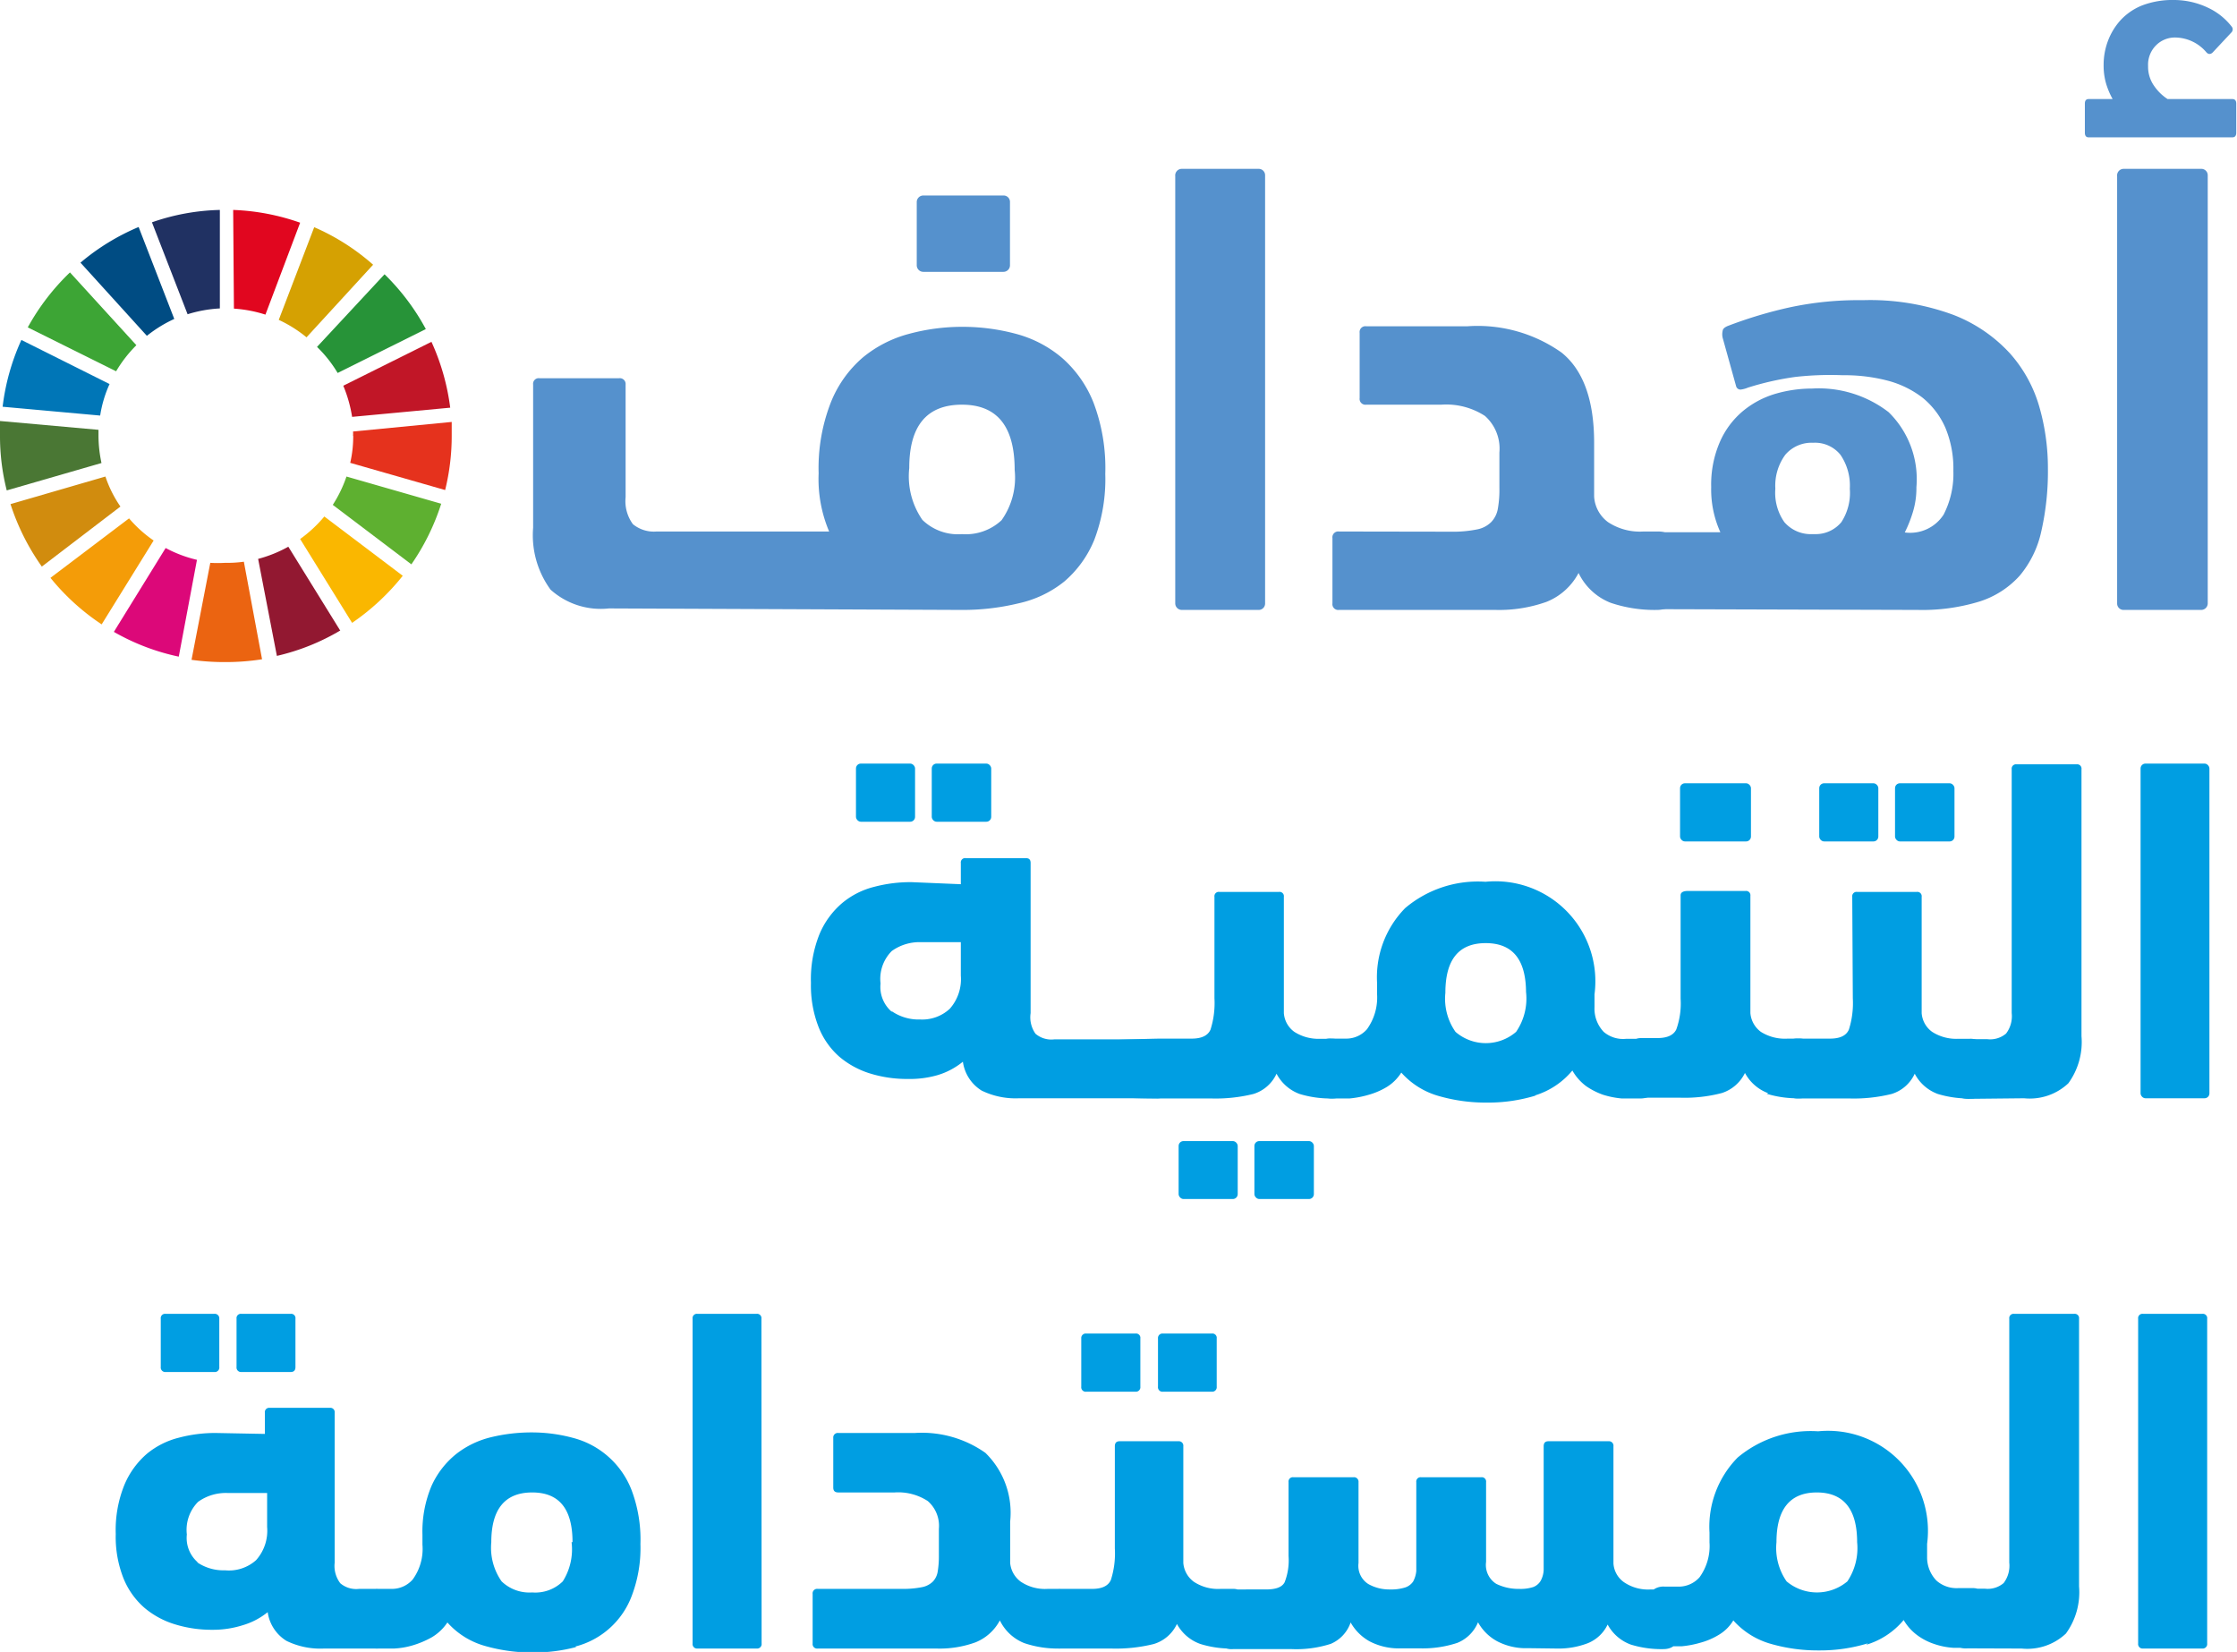 <svg xmlns="http://www.w3.org/2000/svg" viewBox="0 0 119.25 88.05"><defs><style>.cls-1{fill:#009ee2;}.cls-2{fill:#5591cd;}.cls-3{fill:#3da535;}.cls-4{fill:#d5a102;}.cls-5{fill:#c11627;}.cls-6{fill:#279338;}.cls-7{fill:#4a7734;}.cls-8{fill:#fab700;}.cls-9{fill:#e5321d;}.cls-10{fill:#f49c08;}.cls-11{fill:#0076b7;}.cls-12{fill:#921831;}.cls-13{fill:#5eb030;}.cls-14{fill:#eb6411;}.cls-15{fill:#e1061f;}.cls-16{fill:#dc0879;}.cls-17{fill:#203162;}.cls-18{fill:#d18c0e;}.cls-19{fill:#004c83;}</style></defs><title>footer-slide-img1</title><g id="Layer_2" data-name="Layer 2"><g id="Layer_1-2" data-name="Layer 1"><path class="cls-1" d="M117.66,70.29a.23.23,0,0,0-.26-.26h-3.16a.23.23,0,0,0-.26.26V87.6a.24.24,0,0,0,.26.27h3.16a.24.24,0,0,0,.26-.27Zm-9.89,17.58a3,3,0,0,0,2.36-.8,3.74,3.74,0,0,0,.7-2.51V70.29a.23.23,0,0,0-.26-.26h-3.2a.23.23,0,0,0-.26.26v13a1.53,1.53,0,0,1-.3,1.09,1.31,1.31,0,0,1-1,.3h-.92a.6.6,0,0,0-.48.24,1.9,1.9,0,0,0-.32.58,3.9,3.9,0,0,0-.18.73,4.85,4.85,0,0,0-.07.71.82.82,0,0,0,.27.73,1.28,1.28,0,0,0,.78.19ZM99,82.2a3.19,3.19,0,0,1-.52,2.09,2.52,2.52,0,0,1-3.24,0,3.12,3.12,0,0,1-.54-2.09c0-1.76.72-2.65,2.15-2.65S99,80.44,99,82.2m.48,5.47a4.14,4.14,0,0,0,2-1.32,2.69,2.69,0,0,0,.74.82,3.2,3.2,0,0,0,.9.46,3.89,3.89,0,0,0,1,.2c.33,0,.65,0,1,0,.7,0,1.05-.54,1.05-1.6a2.08,2.08,0,0,0-.27-1.21.9.9,0,0,0-.78-.37h-.76a1.61,1.61,0,0,1-1.13-.4,1.78,1.78,0,0,1-.5-1.28c0-.1,0-.21,0-.32s0-.24,0-.36a5.33,5.33,0,0,0-5.81-6,6.07,6.07,0,0,0-4.29,1.4,5.26,5.26,0,0,0-1.5,4v.52a2.84,2.84,0,0,1-.53,1.86,1.48,1.48,0,0,1-1.09.5h-.76a.91.91,0,0,0-.82.37,2.55,2.55,0,0,0-.23,1.26,2.1,2.1,0,0,0,.26,1.21,1,1,0,0,0,.79.34c.26,0,.56,0,.89,0a5.27,5.27,0,0,0,1-.19,3.7,3.7,0,0,0,1-.43,2.21,2.21,0,0,0,.76-.76,4.2,4.2,0,0,0,2,1.25,9.05,9.05,0,0,0,2.56.35,8.73,8.73,0,0,0,2.62-.38M83,87.87a4.35,4.35,0,0,0,1.63-.28,2,2,0,0,0,1.07-1,2.3,2.3,0,0,0,1.24,1.07,5.52,5.52,0,0,0,1.73.24c.7,0,1-.54,1-1.6a2.08,2.08,0,0,0-.27-1.21.91.91,0,0,0-.78-.37H88a2.28,2.28,0,0,1-1.42-.38,1.33,1.33,0,0,1-.57-1V77.09a.24.24,0,0,0-.26-.27h-3.2c-.18,0-.26.09-.26.27V82.8c0,.35,0,.65,0,.88a1.33,1.33,0,0,1-.16.58.79.79,0,0,1-.39.33,2.18,2.18,0,0,1-.76.1,2.67,2.67,0,0,1-1.22-.27,1.19,1.19,0,0,1-.54-1.17V79a.23.23,0,0,0-.26-.26h-3.2a.23.23,0,0,0-.26.26v3.86c0,.35,0,.64,0,.88a1.48,1.48,0,0,1-.17.56.83.83,0,0,1-.44.32,2.52,2.52,0,0,1-.8.1,2.26,2.26,0,0,1-1.15-.29,1.15,1.15,0,0,1-.52-1.12V79a.24.24,0,0,0-.27-.26h-3.2a.23.23,0,0,0-.26.26v3.94a3.19,3.19,0,0,1-.21,1.4c-.14.26-.46.38-1,.38H65.72a.88.88,0,0,0-.8.4,2.62,2.62,0,0,0-.25,1.31,1.78,1.78,0,0,0,.27,1.16.94.94,0,0,0,.78.31h3.15a6,6,0,0,0,2.07-.28A1.91,1.91,0,0,0,72,86.48a2.62,2.62,0,0,0,1,1,3.37,3.37,0,0,0,1.68.38h1a5.89,5.89,0,0,0,2-.29,2,2,0,0,0,1.11-1.1,2.57,2.57,0,0,0,1,1,3.3,3.3,0,0,0,1.67.38ZM59.43,82.54a4.63,4.63,0,0,1-.21,1.67q-.21.48-1,.48H56.54a.91.91,0,0,0-.8.37,2.41,2.41,0,0,0-.25,1.26,2,2,0,0,0,.27,1.22.92.92,0,0,0,.78.33h2.7a8.4,8.4,0,0,0,2.26-.24,2,2,0,0,0,1.24-1.07A2.29,2.29,0,0,0,64,87.63a5.52,5.52,0,0,0,1.73.24c.69,0,1-.54,1-1.6a2.08,2.08,0,0,0-.27-1.21.9.9,0,0,0-.78-.37h-.61a2.34,2.34,0,0,1-1.43-.38,1.38,1.38,0,0,1-.56-1V77.09a.24.24,0,0,0-.26-.27H59.69c-.18,0-.26.09-.26.27Zm5.17-8.36a.24.24,0,0,0,.26-.27V71.34a.23.23,0,0,0-.26-.26H62a.24.24,0,0,0-.27.26v2.57a.24.24,0,0,0,.27.27Zm-4.07,0a.24.24,0,0,0,.26-.27V71.34a.23.23,0,0,0-.26-.26H57.91a.24.24,0,0,0-.27.26v2.57a.24.24,0,0,0,.27.27ZM43.59,84.69a.24.24,0,0,0-.27.27V87.6a.24.24,0,0,0,.27.27h6.34A5.59,5.59,0,0,0,52,87.54a2.54,2.54,0,0,0,1.3-1.17,2.45,2.45,0,0,0,1.3,1.21,5.56,5.56,0,0,0,1.87.29c.7,0,1-.54,1-1.6a2.09,2.09,0,0,0-.26-1.21.92.92,0,0,0-.79-.37h-.57a2.32,2.32,0,0,1-1.43-.38,1.39,1.39,0,0,1-.57-1V81.1a4.46,4.46,0,0,0-1.32-3.66,5.87,5.87,0,0,0-3.76-1.06H44.69a.24.24,0,0,0-.27.26v2.65c0,.18.09.26.27.26h3a2.88,2.88,0,0,1,1.77.46,1.75,1.75,0,0,1,.59,1.48v1.42a5,5,0,0,1-.06.84,1,1,0,0,1-.26.55,1.14,1.14,0,0,1-.59.3,5,5,0,0,1-1,.09Zm-3-14.4a.23.23,0,0,0-.26-.26H37.18a.23.23,0,0,0-.26.26V87.6a.24.24,0,0,0,.26.27h3.16a.24.24,0,0,0,.26-.27ZM30.47,82.2A3.19,3.19,0,0,1,30,84.29a2.09,2.09,0,0,1-1.63.59,2.14,2.14,0,0,1-1.63-.59,3.12,3.12,0,0,1-.55-2.09c0-1.76.73-2.65,2.18-2.65s2.15.89,2.15,2.65m.16,5.56A4.37,4.37,0,0,0,33.7,85a7.13,7.13,0,0,0,.44-2.7,7.46,7.46,0,0,0-.47-2.87,4.58,4.58,0,0,0-3.13-2.79,8.37,8.37,0,0,0-2.21-.29,9.14,9.14,0,0,0-2.17.26,4.85,4.85,0,0,0-1.84.89A4.6,4.6,0,0,0,23,79.21a6.26,6.26,0,0,0-.48,2.6v.52A2.77,2.77,0,0,1,22,84.19a1.47,1.47,0,0,1-1.08.5h-.76a.91.91,0,0,0-.8.36,2.38,2.38,0,0,0-.25,1.27,2,2,0,0,0,.27,1.21.93.93,0,0,0,.78.34l.84,0a4.21,4.21,0,0,0,1-.17,5,5,0,0,0,1-.42,2.57,2.57,0,0,0,.85-.8,4.2,4.2,0,0,0,2,1.25,9.05,9.05,0,0,0,2.56.35,8.78,8.78,0,0,0,2.3-.29m-20.15-4.5a1.72,1.72,0,0,1-.6-1.5,2.12,2.12,0,0,1,.6-1.74,2.53,2.53,0,0,1,1.59-.47h2.09v1.81a2.35,2.35,0,0,1-.59,1.77A2.17,2.17,0,0,1,12,83.7a2.5,2.5,0,0,1-1.51-.44m1-6.88a7.56,7.56,0,0,0-1.95.25,4.32,4.32,0,0,0-1.71.86,4.45,4.45,0,0,0-1.2,1.66,6.39,6.39,0,0,0-.46,2.61,6,6,0,0,0,.41,2.36,4.14,4.14,0,0,0,1.11,1.57,4.58,4.58,0,0,0,1.64.89,6.62,6.62,0,0,0,2,.29,5.25,5.25,0,0,0,1.6-.24,3.81,3.81,0,0,0,1.34-.7,2.15,2.15,0,0,0,1,1.53,4.11,4.11,0,0,0,2,.41H20a.93.93,0,0,0,.8-.33A2.16,2.16,0,0,0,21,86.29c0-1.06-.35-1.6-1.05-1.6h-.81a1.31,1.31,0,0,1-1-.3,1.53,1.53,0,0,1-.3-1.09v-8a.23.23,0,0,0-.26-.26h-3.2a.23.23,0,0,0-.26.26v1.13Zm4-3.25c.18,0,.26-.09.26-.27V70.29a.23.23,0,0,0-.26-.26H12.87a.23.23,0,0,0-.26.26v2.57a.24.24,0,0,0,.26.27Zm-4.07,0a.24.24,0,0,0,.27-.27V70.29a.24.24,0,0,0-.27-.26H8.83a.23.23,0,0,0-.26.26v2.57a.24.24,0,0,0,.26.27Z"/><rect class="cls-1" x="114.11" y="40.7" width="3.67" height="17.84" rx="0.26" ry="0.26"/><path class="cls-1" d="M107.9,58.54a3,3,0,0,0,2.36-.8,3.74,3.74,0,0,0,.7-2.51V41a.23.23,0,0,0-.26-.26h-3.2a.23.23,0,0,0-.26.26V54a1.53,1.53,0,0,1-.3,1.09,1.31,1.31,0,0,1-1,.3h-.92a.6.6,0,0,0-.48.24,1.79,1.79,0,0,0-.32.58,3.9,3.9,0,0,0-.18.73,3.78,3.78,0,0,0-.07.71.86.86,0,0,0,.26.73,1.41,1.41,0,0,0,.79.19Z"/><path class="cls-1" d="M98.77,53.21a4.67,4.67,0,0,1-.21,1.67q-.21.48-1,.48H95.88a.89.89,0,0,0-.8.37A2.29,2.29,0,0,0,94.83,57a2.1,2.1,0,0,0,.26,1.22,1,1,0,0,0,.79.33h2.7a8.4,8.4,0,0,0,2.26-.24,2,2,0,0,0,1.23-1.08,2.27,2.27,0,0,0,1.23,1.08,5.63,5.63,0,0,0,1.74.24c.69,0,1-.54,1-1.6a2.16,2.16,0,0,0-.27-1.21.88.88,0,0,0-.78-.37h-.61A2.38,2.38,0,0,1,103,55a1.35,1.35,0,0,1-.56-1v-6.2a.23.23,0,0,0-.26-.26H99a.23.23,0,0,0-.26.26Z"/><rect class="cls-1" x="101.02" y="41.75" width="3.17" height="3.1" rx="0.26" ry="0.26"/><rect class="cls-1" x="96.98" y="41.75" width="3.15" height="3.1" rx="0.26" ry="0.26"/><path class="cls-1" d="M94.18,58.3a5.56,5.56,0,0,0,1.73.24c.7,0,1-.54,1-1.6a2.08,2.08,0,0,0-.27-1.21.88.88,0,0,0-.78-.37H95.3A2.4,2.4,0,0,1,93.87,55a1.38,1.38,0,0,1-.56-1V47.75a.23.23,0,0,0-.26-.26H90.64l-.67,0c-.26,0-.38.09-.38.23v5.51a4.08,4.08,0,0,1-.23,1.64c-.15.31-.49.46-1,.46h-.87a.71.71,0,0,0-.52.22,1.6,1.6,0,0,0-.34.57,3.4,3.4,0,0,0-.19.73,6.73,6.73,0,0,0,0,.74c0,.38.09.63.26.74a1.42,1.42,0,0,0,.79.18h2.1a7.81,7.81,0,0,0,2.2-.25,2.08,2.08,0,0,0,1.23-1.07,2.32,2.32,0,0,0,1.24,1.08"/><rect class="cls-1" x="89.56" y="41.75" width="3.78" height="3.1" rx="0.26" ry="0.26"/><path class="cls-1" d="M81.35,52.87A3.14,3.14,0,0,1,80.82,55a2.47,2.47,0,0,1-3.23,0,3.07,3.07,0,0,1-.54-2.08c0-1.77.71-2.65,2.15-2.65s2.15.88,2.15,2.65m.47,5.47a4.19,4.19,0,0,0,2-1.33,2.71,2.71,0,0,0,.73.83,3.83,3.83,0,0,0,.9.46,4.65,4.65,0,0,0,1,.2c.33,0,.66,0,1,0,.7,0,1.05-.54,1.05-1.6a2.17,2.17,0,0,0-.26-1.21.9.9,0,0,0-.79-.37h-.76A1.59,1.59,0,0,1,85.49,55,1.79,1.79,0,0,1,85,53.68c0-.1,0-.21,0-.32s0-.24,0-.36a5.33,5.33,0,0,0-5.81-6,6,6,0,0,0-4.28,1.4,5.26,5.26,0,0,0-1.5,4V53a2.89,2.89,0,0,1-.54,1.86,1.46,1.46,0,0,1-1.09.5H71a.86.86,0,0,0-.81.37A2.4,2.4,0,0,0,70,57a2.07,2.07,0,0,0,.26,1.2.94.94,0,0,0,.79.35c.26,0,.56,0,.89,0a5.27,5.27,0,0,0,1-.19,3.91,3.91,0,0,0,1-.43,2.4,2.4,0,0,0,.76-.76,4.19,4.19,0,0,0,2,1.25,9.07,9.07,0,0,0,2.57.35,8.71,8.71,0,0,0,2.61-.38"/><path class="cls-1" d="M64.74,53.21a4.67,4.67,0,0,1-.21,1.67c-.14.32-.48.48-1,.48H61.86c-.37,0-5.19.12-5.35.37A2.29,2.29,0,0,0,56.26,57a2,2,0,0,0,.26,1.22,41.38,41.38,0,0,0,5.34.33h2.7a8.4,8.4,0,0,0,2.26-.24,2,2,0,0,0,1.23-1.08,2.27,2.27,0,0,0,1.23,1.08,5.6,5.6,0,0,0,1.73.24c.7,0,1-.54,1-1.6a2.09,2.09,0,0,0-.26-1.21.89.89,0,0,0-.79-.37h-.6A2.38,2.38,0,0,1,69,55a1.35,1.35,0,0,1-.56-1v-6.2a.23.23,0,0,0-.26-.26H65a.23.23,0,0,0-.26.26Z"/><rect class="cls-1" x="66.87" y="60.82" width="3.17" height="3.09" rx="0.26" ry="0.26"/><rect class="cls-1" x="62.83" y="60.82" width="3.15" height="3.09" rx="0.26" ry="0.26"/><path class="cls-1" d="M47.54,53.93a1.74,1.74,0,0,1-.6-1.51,2.1,2.1,0,0,1,.6-1.73,2.53,2.53,0,0,1,1.59-.47h2.09V52a2.38,2.38,0,0,1-.59,1.77,2.16,2.16,0,0,1-1.58.57,2.52,2.52,0,0,1-1.51-.44m1.06-6.88a7.58,7.58,0,0,0-2,.25,4.28,4.28,0,0,0-1.7.86,4.43,4.43,0,0,0-1.21,1.65,6.42,6.42,0,0,0-.46,2.61,6.08,6.08,0,0,0,.41,2.36,4.1,4.1,0,0,0,1.11,1.58,4.66,4.66,0,0,0,1.64.89,6.64,6.64,0,0,0,2,.29A5.3,5.3,0,0,0,50,57.3a3.87,3.87,0,0,0,1.33-.71,2.15,2.15,0,0,0,1,1.54,4.13,4.13,0,0,0,2,.41h7.28a.94.94,0,0,0,.8-.33A2.18,2.18,0,0,0,62.62,57c0-1.07-.35-1.6-1-1.6H56.2a1.3,1.3,0,0,1-1-.3A1.52,1.52,0,0,1,54.94,54v-8c0-.18-.08-.26-.26-.26h-3.2a.23.23,0,0,0-.26.26v1.13Z"/><rect class="cls-1" x="49.67" y="40.7" width="3.17" height="3.1" rx="0.26" ry="0.26"/><rect class="cls-1" x="45.63" y="40.7" width="3.15" height="3.1" rx="0.26" ry="0.26"/><path class="cls-2" d="M111.34,5.28c-.13,0-.2.08-.2.24V7.07c0,.17.07.25.2.25H119c.14,0,.21-.08.21-.25V5.52q0-.24-.21-.24h-3.45a2.56,2.56,0,0,1-.71-.69,1.77,1.77,0,0,1-.33-1.07,1.46,1.46,0,0,1,.42-1.1A1.42,1.42,0,0,1,116,2a2.21,2.21,0,0,1,1.62.79c.11.12.23.11.34,0l1-1.07a.23.23,0,0,0,0-.31,3.44,3.44,0,0,0-1.26-1A4.23,4.23,0,0,0,115.9,0a4.56,4.56,0,0,0-1.71.29,3.16,3.16,0,0,0-1.16.8,3.44,3.44,0,0,0-.67,1.12,3.61,3.61,0,0,0-.22,1.24,3.46,3.46,0,0,0,.13,1,4.14,4.14,0,0,0,.35.83Z"/><path class="cls-2" d="M113.21,9h4.14a.34.34,0,0,1,.34.34V32.16a.35.35,0,0,1-.35.35H113.2a.34.34,0,0,1-.34-.34V9.39A.35.35,0,0,1,113.21,9Z"/><path class="cls-2" d="M98.11,24.24a2.91,2.91,0,0,1,.5,1.81,2.86,2.86,0,0,1-.45,1.78,1.77,1.77,0,0,1-1.33.64h-.38a1.86,1.86,0,0,1-1.33-.64,2.72,2.72,0,0,1-.48-1.78,2.79,2.79,0,0,1,.53-1.81,1.84,1.84,0,0,1,1.49-.64,1.74,1.74,0,0,1,1.45.64m4.13,8.27a10.41,10.41,0,0,0,3.29-.45,4.85,4.85,0,0,0,2.14-1.38,5.48,5.48,0,0,0,1.15-2.37,14.39,14.39,0,0,0,.35-3.36,11.79,11.79,0,0,0-.45-3.24,7.29,7.29,0,0,0-1.57-2.87,8,8,0,0,0-3-2.05A12.81,12.81,0,0,0,99.3,16a17.5,17.5,0,0,0-3.88.38,23.16,23.16,0,0,0-3.33,1c-.16.07-.25.15-.26.26a.82.82,0,0,0,0,.36l.72,2.59a.24.24,0,0,0,.28.17,1.46,1.46,0,0,0,.35-.1,15.45,15.45,0,0,1,2.53-.57A16.68,16.68,0,0,1,98.23,20a9.07,9.07,0,0,1,2.4.29,5.22,5.22,0,0,1,1.86.91,4.27,4.27,0,0,1,1.21,1.59,5.64,5.64,0,0,1,.43,2.31,4.75,4.75,0,0,1-.52,2.33,2.12,2.12,0,0,1-2.07.95,6.75,6.75,0,0,0,.43-1.08,4.36,4.36,0,0,0,.19-1.33,5,5,0,0,0-1.48-4,6.1,6.1,0,0,0-4.07-1.26,7,7,0,0,0-2,.29,4.87,4.87,0,0,0-1.71.92,4.48,4.48,0,0,0-1.21,1.62,5.71,5.71,0,0,0-.47,2.42,5.52,5.52,0,0,0,.49,2.41H88.33a1.16,1.16,0,0,0-1,.5A3.1,3.1,0,0,0,87,30.47,2.79,2.79,0,0,0,87.29,32a1.23,1.23,0,0,0,1,.47Z"/><path class="cls-2" d="M71.38,28.33a.31.31,0,0,0-.35.35v3.48a.31.31,0,0,0,.35.35h8.35a7.55,7.55,0,0,0,2.71-.43,3.32,3.32,0,0,0,1.71-1.54,3.19,3.19,0,0,0,1.71,1.59,7.31,7.31,0,0,0,2.46.38c.93,0,1.39-.7,1.39-2.11a2.78,2.78,0,0,0-.35-1.58,1.18,1.18,0,0,0-1-.49h-.75a3.08,3.08,0,0,1-1.89-.5,1.83,1.83,0,0,1-.74-1.36V23.6c0-2.27-.58-3.88-1.74-4.81a7.74,7.74,0,0,0-5-1.4H72.83a.31.31,0,0,0-.35.35v3.48a.31.31,0,0,0,.35.35h4a3.79,3.79,0,0,1,2.33.6,2.33,2.33,0,0,1,.77,1.95V26a5.82,5.82,0,0,1-.08,1.1,1.36,1.36,0,0,1-.35.72,1.45,1.45,0,0,1-.77.4,6.41,6.41,0,0,1-1.38.12Z"/><path class="cls-2" d="M63,9H67.1a.34.34,0,0,1,.34.34V32.17a.34.34,0,0,1-.34.34H63a.35.35,0,0,1-.35-.35V9.39A.35.35,0,0,1,63,9Z"/><path class="cls-2" d="M49.22,10.42h4.28a.34.34,0,0,1,.34.34v3.38a.35.35,0,0,1-.35.35H49.22a.35.35,0,0,1-.35-.35V10.77A.35.35,0,0,1,49.22,10.42Z"/><path class="cls-2" d="M54.09,25.05a3.92,3.92,0,0,1-.7,2.68,2.79,2.79,0,0,1-2.11.74,2.72,2.72,0,0,1-2.11-.76,4.08,4.08,0,0,1-.7-2.76c0-2.25.93-3.38,2.81-3.38s2.81,1.16,2.81,3.48m-2.8,7.46a12.57,12.57,0,0,0,3-.35A5.91,5.91,0,0,0,56.73,31a5.8,5.8,0,0,0,1.61-2.24,9.11,9.11,0,0,0,.58-3.5,9.83,9.83,0,0,0-.62-3.78,6.2,6.2,0,0,0-1.68-2.4,6.28,6.28,0,0,0-2.44-1.28,11,11,0,0,0-2.9-.38,10.86,10.86,0,0,0-2.84.38A6.46,6.46,0,0,0,46,19.05a6.16,6.16,0,0,0-1.71,2.4,9.61,9.61,0,0,0-.65,3.78,7.16,7.16,0,0,0,.56,3.1H35a1.76,1.76,0,0,1-1.26-.39,2.07,2.07,0,0,1-.39-1.44v-6a.31.31,0,0,0-.35-.34H28.76a.3.3,0,0,0-.34.34v7.63a4.91,4.91,0,0,0,.93,3.3,4,4,0,0,0,3.11,1Z"/><path class="cls-3" d="M6.19,19.79A6.91,6.91,0,0,1,7.27,18.4L3.73,14.52a12.16,12.16,0,0,0-2.25,2.93Z"/><path class="cls-4" d="M14.86,17.05a6.84,6.84,0,0,1,1.48.93l3.55-3.87a11.88,11.88,0,0,0-3.14-2Z"/><path class="cls-5" d="M23,18.22l-4.7,2.34a7.18,7.18,0,0,1,.47,1.66L24,21.73a12.13,12.13,0,0,0-1-3.51"/><path class="cls-6" d="M18,19.88l4.7-2.34a12.11,12.11,0,0,0-2.2-2.92L16.9,18.49A6.77,6.77,0,0,1,18,19.88"/><path class="cls-7" d="M5.25,23.22c0-.1,0-.21,0-.31L0,22.44q0,.39,0,.78a11.74,11.74,0,0,0,.36,2.92l5.05-1.46a7,7,0,0,1-.16-1.46"/><path class="cls-8" d="M17.29,27.53A7,7,0,0,1,16,28.73l2.77,4.47a12.38,12.38,0,0,0,2.7-2.51Z"/><path class="cls-9" d="M18.83,23.22a6.32,6.32,0,0,1-.16,1.45l5.06,1.45a12.06,12.06,0,0,0,.35-2.9c0-.24,0-.49,0-.73L18.82,23a1.93,1.93,0,0,1,0,.24"/><path class="cls-10" d="M6.88,27.63,2.69,30.8a12.15,12.15,0,0,0,2.73,2.48l2.77-4.47a6.7,6.7,0,0,1-1.31-1.18"/><path class="cls-11" d="M5.34,22.15a6.4,6.4,0,0,1,.5-1.68l-4.7-2.35a12,12,0,0,0-1,3.56Z"/><path class="cls-12" d="M18.13,33.6l-2.76-4.46a6.87,6.87,0,0,1-1.61.65l1,5.17a11.81,11.81,0,0,0,3.39-1.36"/><path class="cls-13" d="M18.47,25.4a6.8,6.8,0,0,1-.73,1.51l4.19,3.17a12.15,12.15,0,0,0,1.59-3.23Z"/><path class="cls-14" d="M13,29.94A6.37,6.37,0,0,1,12,30a6.85,6.85,0,0,1-.79,0l-1,5.17a12.69,12.69,0,0,0,1.76.12,12.52,12.52,0,0,0,2-.15Z"/><path class="cls-15" d="M12.47,16.45a7,7,0,0,1,1.68.32L16,11.87a12,12,0,0,0-3.57-.68Z"/><path class="cls-16" d="M10.5,29.84a6.85,6.85,0,0,1-1.67-.63L6.07,33.68A11.87,11.87,0,0,0,9.53,35Z"/><path class="cls-17" d="M10,16.75a7,7,0,0,1,1.72-.31V11.19a11.72,11.72,0,0,0-3.62.66Z"/><path class="cls-18" d="M6.42,27a6.31,6.31,0,0,1-.8-1.6L.56,26.87A12.24,12.24,0,0,0,2.23,30.2Z"/><path class="cls-19" d="M7.83,17.9A7,7,0,0,1,9.29,17l-1.9-4.9A12,12,0,0,0,4.29,14Z"/></g></g></svg>